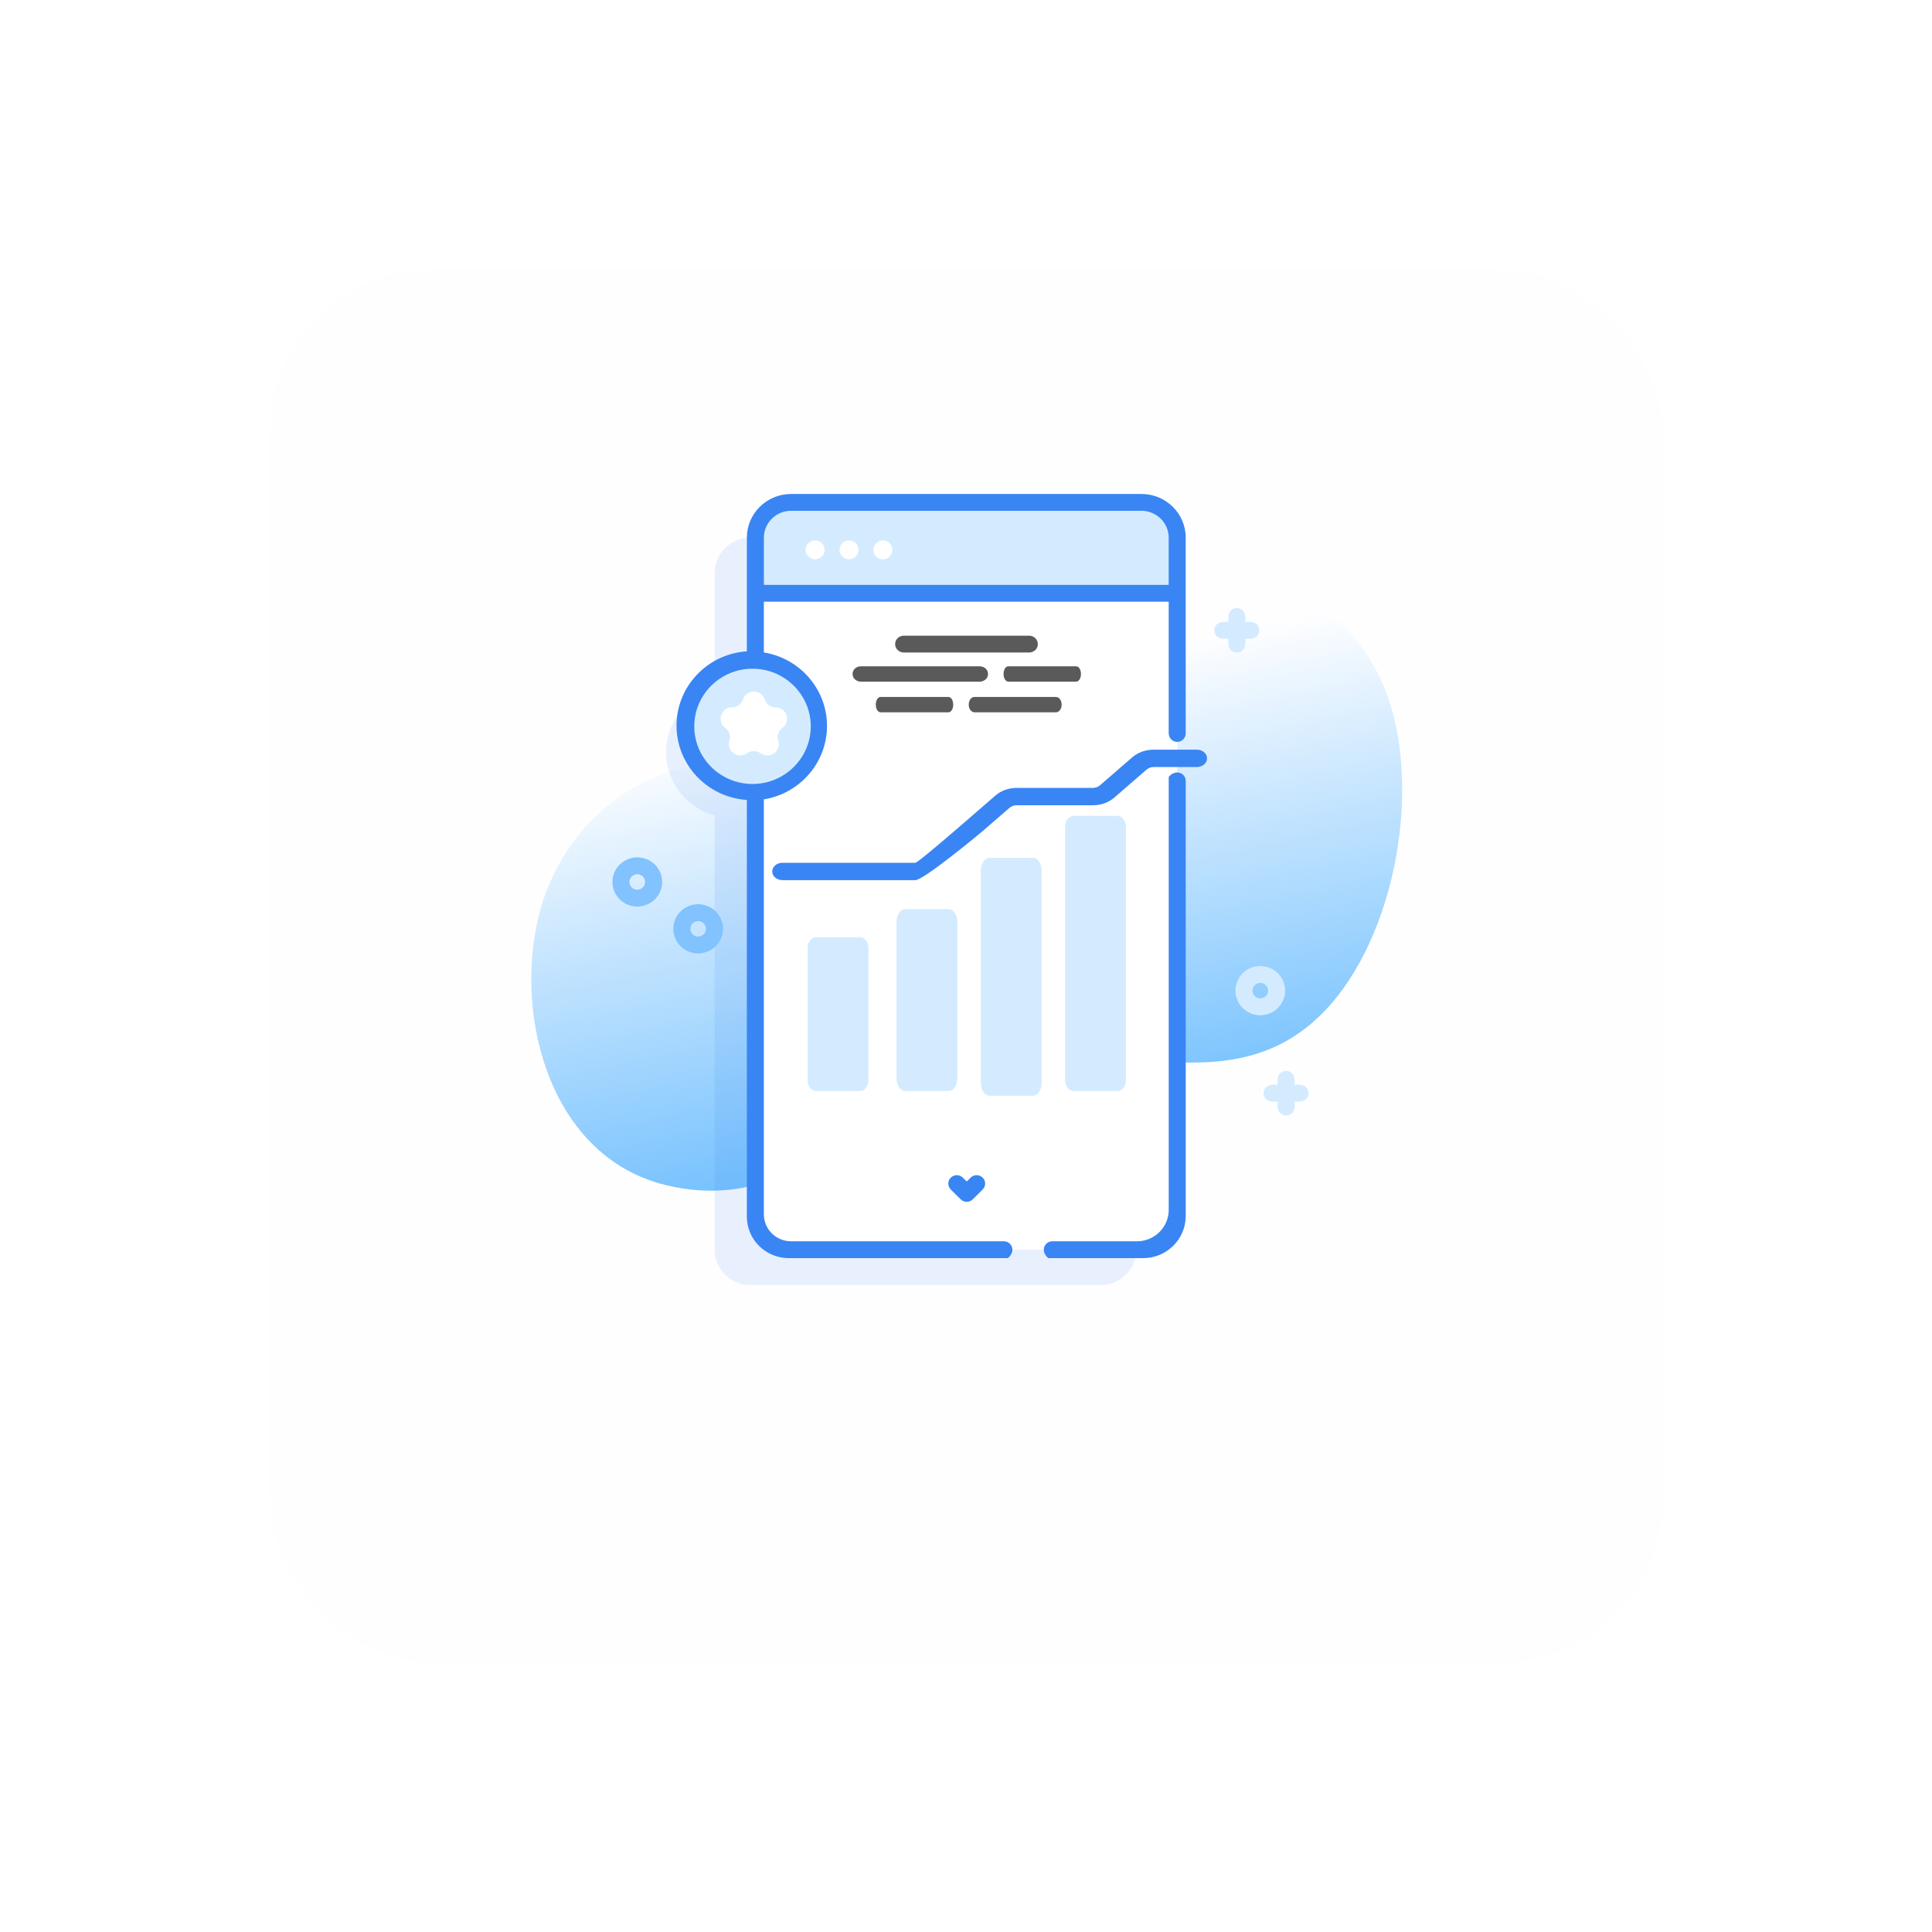 <svg width="165" height="165" viewBox="0 0 165 165" fill="none" xmlns="http://www.w3.org/2000/svg">
<g id="&#208;&#184;&#208;&#186;&#208;&#190;&#208;&#189;&#208;&#186;&#208;&#176;  &#208;&#159;&#209;&#128;&#208;&#190;&#208;&#180;&#208;&#178;&#208;&#184;&#208;&#189;&#209;&#140;&#209;&#130;&#208;&#181; &#209;&#129;&#208;&#178;&#208;&#190;&#209;&#142; &#209;&#128;&#208;&#176;&#208;&#177;&#208;&#190;&#209;&#130;&#209;&#131;">
<g id="Rectangle 56" filter="url(#filter0_d_73_12193)">
<rect x="23" y="15" width="119" height="119" rx="14" fill="#FEFEFF"/>
</g>
<g id="Group 106">
<g id="Group">
<path id="Vector" d="M118.282 58.857C115.035 50.679 105.03 45.775 96.556 49.02C86.884 52.725 90.091 67.948 81.305 71.027C76.56 72.689 69.544 66.478 64.749 65.525C55.914 63.77 47.915 69.939 45.945 78.482C43.936 87.197 47.159 98.838 56.836 101.204C68.363 104.021 74.368 93.768 84.038 90.823C93.961 87.802 104.995 94.938 113.21 86.256C119.279 79.841 121.498 66.954 118.282 58.857Z" fill="url(#paint0_linear_73_12193)"/>
<path id="Vector_2" opacity="0.11" d="M94.003 45.925H64.077C62.392 45.925 61.027 47.276 61.027 48.944V58.819C58.639 59.494 56.892 61.663 56.892 64.236C56.892 66.81 58.639 68.979 61.027 69.653V106.73C61.027 108.398 62.392 109.749 64.077 109.749H94.003C95.688 109.749 97.054 108.398 97.054 106.73V48.944C97.054 47.276 95.688 45.925 94.003 45.925Z" fill="#3A85F4"/>
<path id="Vector_3" d="M100.542 45.925V103.712C100.542 105.38 99.176 106.731 97.491 106.731H67.565C65.88 106.731 64.515 105.38 64.515 103.712V45.925C64.515 44.258 65.88 42.907 67.565 42.907H97.491C99.176 42.907 100.542 44.258 100.542 45.925Z" fill="white"/>
<path id="Vector_4" d="M100.542 50.669V45.925C100.542 44.258 99.176 42.907 97.491 42.907H67.565C65.88 42.907 64.515 44.258 64.515 45.925V50.669L100.542 50.669Z" fill="#D4EBFF"/>
<path id="Vector_5" d="M69.614 47.763C70.062 47.763 70.426 47.403 70.426 46.959C70.426 46.516 70.062 46.156 69.614 46.156C69.165 46.156 68.802 46.516 68.802 46.959C68.802 47.403 69.165 47.763 69.614 47.763Z" fill="white"/>
<path id="Vector_6" d="M72.511 47.763C72.96 47.763 73.323 47.403 73.323 46.959C73.323 46.516 72.96 46.156 72.511 46.156C72.063 46.156 71.699 46.516 71.699 46.959C71.699 47.403 72.063 47.763 72.511 47.763Z" fill="white"/>
<path id="Vector_7" d="M75.397 46.156C75.846 46.156 76.209 46.516 76.209 46.959C76.209 47.403 75.846 47.763 75.397 47.763C74.949 47.763 74.585 47.403 74.585 46.959C74.585 46.516 74.949 46.156 75.397 46.156Z" fill="white"/>
<path id="Vector_8" d="M64.272 67.674C67.421 67.674 69.973 65.148 69.973 62.033C69.973 58.917 67.421 56.392 64.272 56.392C61.124 56.392 58.571 58.917 58.571 62.033C58.571 65.148 61.124 67.674 64.272 67.674Z" fill="#D4EBFF"/>
<path id="Vector_9" d="M81.765 78.738V92.087C81.765 92.691 81.433 93.181 81.022 93.181H77.309C76.899 93.181 76.566 92.691 76.566 92.087V78.738C76.566 78.133 76.899 77.644 77.309 77.644H81.022C81.433 77.644 81.765 78.133 81.765 78.738Z" fill="#D4EBFF"/>
<path id="Vector_10" d="M74.168 80.96V92.255C74.168 92.766 73.836 93.181 73.426 93.181H69.712C69.302 93.181 68.97 92.766 68.97 92.255V80.96C68.97 80.448 69.302 80.034 69.712 80.034H73.426C73.836 80.034 74.168 80.448 74.168 80.96Z" fill="#D4EBFF"/>
<path id="Vector_11" d="M88.96 74.378V92.463C88.96 93.079 88.628 93.579 88.218 93.579H84.504C84.094 93.579 83.762 93.079 83.762 92.463V74.378C83.762 73.761 84.094 73.261 84.504 73.261H88.218C88.628 73.261 88.96 73.761 88.96 74.378Z" fill="#D4EBFF"/>
<path id="Vector_12" d="M96.16 70.609V92.248C96.16 92.763 95.828 93.181 95.418 93.181H91.705C91.294 93.181 90.962 92.763 90.962 92.248V70.609C90.962 70.094 91.294 69.676 91.705 69.676H95.418C95.828 69.676 96.16 70.094 96.16 70.609Z" fill="#D4EBFF"/>
<path id="Vector_13" d="M77.203 55.728H87.88C88.229 55.728 88.55 55.497 88.619 55.158C88.712 54.696 88.358 54.291 87.907 54.291H77.175C76.725 54.291 76.371 54.696 76.464 55.158C76.533 55.497 76.854 55.728 77.203 55.728Z" fill="#5A5A5A"/>
<path id="Vector_14" d="M83.225 60.833H90.177C90.405 60.833 90.614 60.622 90.658 60.314C90.719 59.893 90.488 59.524 90.195 59.524H83.207C82.914 59.524 82.683 59.893 82.744 60.314C82.789 60.622 82.998 60.833 83.225 60.833Z" fill="#5A5A5A"/>
<path id="Vector_15" d="M73.528 58.216H83.667C83.998 58.216 84.303 58.005 84.368 57.697C84.457 57.277 84.12 56.907 83.693 56.907H73.502C73.075 56.907 72.738 57.277 72.827 57.697C72.892 58.005 73.197 58.216 73.528 58.216Z" fill="#5A5A5A"/>
<path id="Vector_16" d="M86.116 58.216H91.909C92.099 58.216 92.273 58.005 92.31 57.697C92.361 57.276 92.169 56.907 91.924 56.907H86.101C85.857 56.907 85.665 57.276 85.715 57.697C85.752 58.005 85.927 58.216 86.116 58.216Z" fill="#5A5A5A"/>
<path id="Vector_17" d="M75.206 60.833H80.999C81.189 60.833 81.363 60.622 81.4 60.314C81.451 59.893 81.258 59.524 81.014 59.524H75.191C74.947 59.524 74.754 59.893 74.805 60.314C74.842 60.622 75.016 60.833 75.206 60.833Z" fill="#5A5A5A"/>
<g id="Group_2">
<path id="Vector_18" d="M97.63 107.449H89.584C89.544 107.449 89.505 107.434 89.476 107.407C88.812 106.781 89.251 106.011 89.871 106.011H97.098C98.597 106.011 99.813 104.809 99.813 103.326V66.405C99.813 66.366 99.827 66.327 99.854 66.299C100.488 65.641 101.265 66.076 101.265 66.689V103.852C101.265 105.838 99.638 107.449 97.63 107.449Z" fill="#3A85F4"/>
<path id="Vector_19" d="M82.562 102.64C82.369 102.64 82.184 102.565 82.047 102.43L81.201 101.59C80.917 101.309 80.918 100.854 81.201 100.574C81.485 100.293 81.945 100.294 82.229 100.574L82.562 100.904L82.895 100.574C83.178 100.294 83.638 100.293 83.922 100.574C84.206 100.854 84.206 101.309 83.923 101.59L83.076 102.43C82.94 102.565 82.754 102.64 82.562 102.64Z" fill="#3A85F4"/>
<path id="Vector_20" d="M97.487 42.187H67.561C65.475 42.187 63.784 43.86 63.784 45.925V55.627C60.436 55.842 57.777 58.604 57.777 61.971C57.777 65.338 60.436 68.101 63.784 68.316V103.906C63.784 105.863 65.387 107.449 67.365 107.449H86.022C86.062 107.449 86.101 107.434 86.129 107.407C86.794 106.781 86.355 106.011 85.735 106.011H67.561C66.278 106.011 65.237 104.982 65.237 103.711V68.269C68.29 67.779 70.629 65.153 70.629 61.996C70.629 58.838 68.29 56.213 65.237 55.723V51.387H99.811V62.614C99.811 62.96 100.045 63.278 100.388 63.345C100.855 63.437 101.264 63.087 101.264 62.643V45.912C101.264 43.858 99.57 42.187 97.487 42.187ZM69.242 62.032C69.242 64.747 67.01 66.955 64.267 66.955C61.524 66.955 59.293 64.747 59.293 62.032C59.293 59.318 61.524 57.11 64.267 57.11C67.01 57.11 69.242 59.318 69.242 62.032ZM99.811 49.949H65.237V45.925C65.237 44.654 66.278 43.624 67.561 43.624H97.487C98.771 43.624 99.811 44.654 99.811 45.925L99.811 49.949Z" fill="#3A85F4"/>
</g>
<g id="Group_3">
<path id="Vector_21" d="M66.841 75.168H78.181C78.862 75.168 83.484 71.36 83.965 70.942L86.221 68.987C86.381 68.848 86.594 68.772 86.821 68.772H93.347C94.028 68.772 94.681 68.537 95.162 68.12L97.924 65.726C98.084 65.587 98.302 65.509 98.529 65.509L102.197 65.509C102.608 65.509 102.986 65.27 103.067 64.921C103.177 64.444 102.759 64.026 102.229 64.026L98.514 64.026C97.833 64.026 97.181 64.26 96.699 64.677L93.938 67.071C93.777 67.21 93.56 67.288 93.333 67.288H86.829C86.148 67.288 85.496 67.523 85.015 67.94L82.766 69.889C82.606 70.028 78.406 73.685 78.179 73.685H66.809C66.278 73.685 65.861 74.103 65.971 74.58C66.052 74.93 66.43 75.168 66.841 75.168Z" fill="#3A85F4"/>
</g>
<path id="Vector_22" d="M106.799 53.113H106.354V52.673C106.354 52.327 106.121 52.01 105.778 51.942C105.311 51.849 104.902 52.2 104.902 52.645V53.113H104.457C104.108 53.113 103.787 53.344 103.718 53.683C103.625 54.145 103.979 54.55 104.429 54.55H104.902V54.99C104.902 55.336 105.135 55.653 105.478 55.721C105.945 55.814 106.354 55.463 106.354 55.017V54.55H106.826C107.277 54.55 107.631 54.145 107.538 53.683C107.469 53.344 107.148 53.113 106.799 53.113Z" fill="#D4EBFF"/>
<path id="Vector_23" d="M111.007 92.643H110.562V92.203C110.562 91.857 110.329 91.54 109.986 91.472C109.519 91.379 109.11 91.73 109.11 92.175V92.643H108.665C108.316 92.643 107.995 92.874 107.926 93.213C107.833 93.675 108.187 94.08 108.637 94.08H109.11V94.52C109.11 94.866 109.343 95.183 109.686 95.251C110.153 95.344 110.562 94.993 110.562 94.547V94.08H111.034C111.485 94.08 111.839 93.675 111.746 93.213C111.677 92.874 111.356 92.643 111.007 92.643Z" fill="#D4EBFF"/>
<path id="Vector_24" d="M107.637 86.703C107.425 86.703 107.212 86.671 107.004 86.607C106.463 86.441 106.02 86.076 105.756 85.579C105.493 85.083 105.44 84.515 105.608 83.98C105.777 83.444 106.145 83.006 106.647 82.745C107.149 82.484 107.723 82.432 108.264 82.599C108.805 82.765 109.248 83.13 109.512 83.626C109.775 84.123 109.828 84.691 109.66 85.226C109.491 85.762 109.122 86.2 108.621 86.461C108.312 86.621 107.976 86.703 107.637 86.703ZM107.634 83.941C107.349 83.941 107.085 84.123 106.996 84.406C106.943 84.575 106.959 84.754 107.042 84.911C107.125 85.067 107.265 85.182 107.436 85.235C107.787 85.343 108.163 85.148 108.273 84.799C108.326 84.631 108.309 84.451 108.226 84.295C108.143 84.139 108.003 84.024 107.833 83.971C107.767 83.951 107.7 83.941 107.634 83.941Z" fill="#D4EBFF"/>
<path id="Vector_25" d="M54.429 77.424C54.218 77.424 54.005 77.392 53.797 77.328C53.256 77.161 52.813 76.796 52.549 76.3C52.286 75.804 52.233 75.236 52.401 74.7C52.57 74.165 52.938 73.726 53.44 73.465C53.942 73.205 54.516 73.153 55.057 73.319C56.174 73.663 56.8 74.842 56.453 75.947C56.285 76.482 55.916 76.921 55.414 77.182C55.105 77.342 54.769 77.424 54.429 77.424ZM54.426 74.662C54.319 74.662 54.213 74.687 54.116 74.738C53.958 74.82 53.841 74.958 53.788 75.127C53.679 75.476 53.876 75.847 54.228 75.955C54.399 76.008 54.58 75.992 54.738 75.909C54.896 75.827 55.012 75.689 55.065 75.52C55.175 75.172 54.977 74.8 54.625 74.692C54.56 74.672 54.493 74.662 54.426 74.662Z" fill="#81C2FF"/>
<path id="Vector_26" d="M59.623 81.426C59.415 81.426 59.203 81.395 58.995 81.331C57.878 80.987 57.252 79.808 57.599 78.703C57.767 78.168 58.136 77.729 58.638 77.468C59.139 77.207 59.713 77.155 60.254 77.322C60.795 77.488 61.239 77.853 61.502 78.35C61.766 78.846 61.818 79.414 61.65 79.95C61.368 80.848 60.528 81.426 59.623 81.426ZM59.624 78.664C59.517 78.664 59.411 78.69 59.313 78.741C59.155 78.823 59.039 78.961 58.986 79.13C58.877 79.478 59.074 79.85 59.426 79.958C59.777 80.066 60.153 79.871 60.263 79.523C60.316 79.354 60.299 79.175 60.216 79.019C60.133 78.862 59.993 78.747 59.823 78.695C59.758 78.674 59.69 78.664 59.624 78.664Z" fill="#81C2FF"/>
</g>
<path id="Star 1" d="M63.45 59.741C63.745 58.844 65.016 58.844 65.311 59.741C65.442 60.14 65.819 60.411 66.239 60.411C67.178 60.411 67.58 61.614 66.817 62.163C66.475 62.409 66.332 62.849 66.463 63.25C66.756 64.142 65.719 64.877 64.957 64.329C64.615 64.083 64.146 64.083 63.804 64.329C63.042 64.877 62.005 64.142 62.298 63.25C62.43 62.849 62.287 62.409 61.944 62.163C61.182 61.614 61.584 60.411 62.523 60.411C62.943 60.411 63.319 60.14 63.45 59.741Z" fill="white"/>
</g>
</g>
<defs>
<filter id="filter0_d_73_12193" x="0" y="0" width="165" height="165" filterUnits="userSpaceOnUse" color-interpolation-filters="sRGB">
<feFlood flood-opacity="0" result="BackgroundImageFix"/>
<feColorMatrix in="SourceAlpha" type="matrix" values="0 0 0 0 0 0 0 0 0 0 0 0 0 0 0 0 0 0 127 0" result="hardAlpha"/>
<feOffset dy="8"/>
<feGaussianBlur stdDeviation="11.5"/>
<feColorMatrix type="matrix" values="0 0 0 0 0.171 0 0 0 0 0.502 0 0 0 0 1 0 0 0 0.2 0"/>
<feBlend mode="normal" in2="BackgroundImageFix" result="effect1_dropShadow_73_12193"/>
<feBlend mode="normal" in="SourceGraphic" in2="effect1_dropShadow_73_12193" result="shape"/>
</filter>
<linearGradient id="paint0_linear_73_12193" x1="79.177" y1="59.324" x2="86.865" y2="96.443" gradientUnits="userSpaceOnUse">
<stop stop-color="#77C2FE" stop-opacity="0"/>
<stop offset="1" stop-color="#77C2FE"/>
</linearGradient>
</defs>
</svg>
